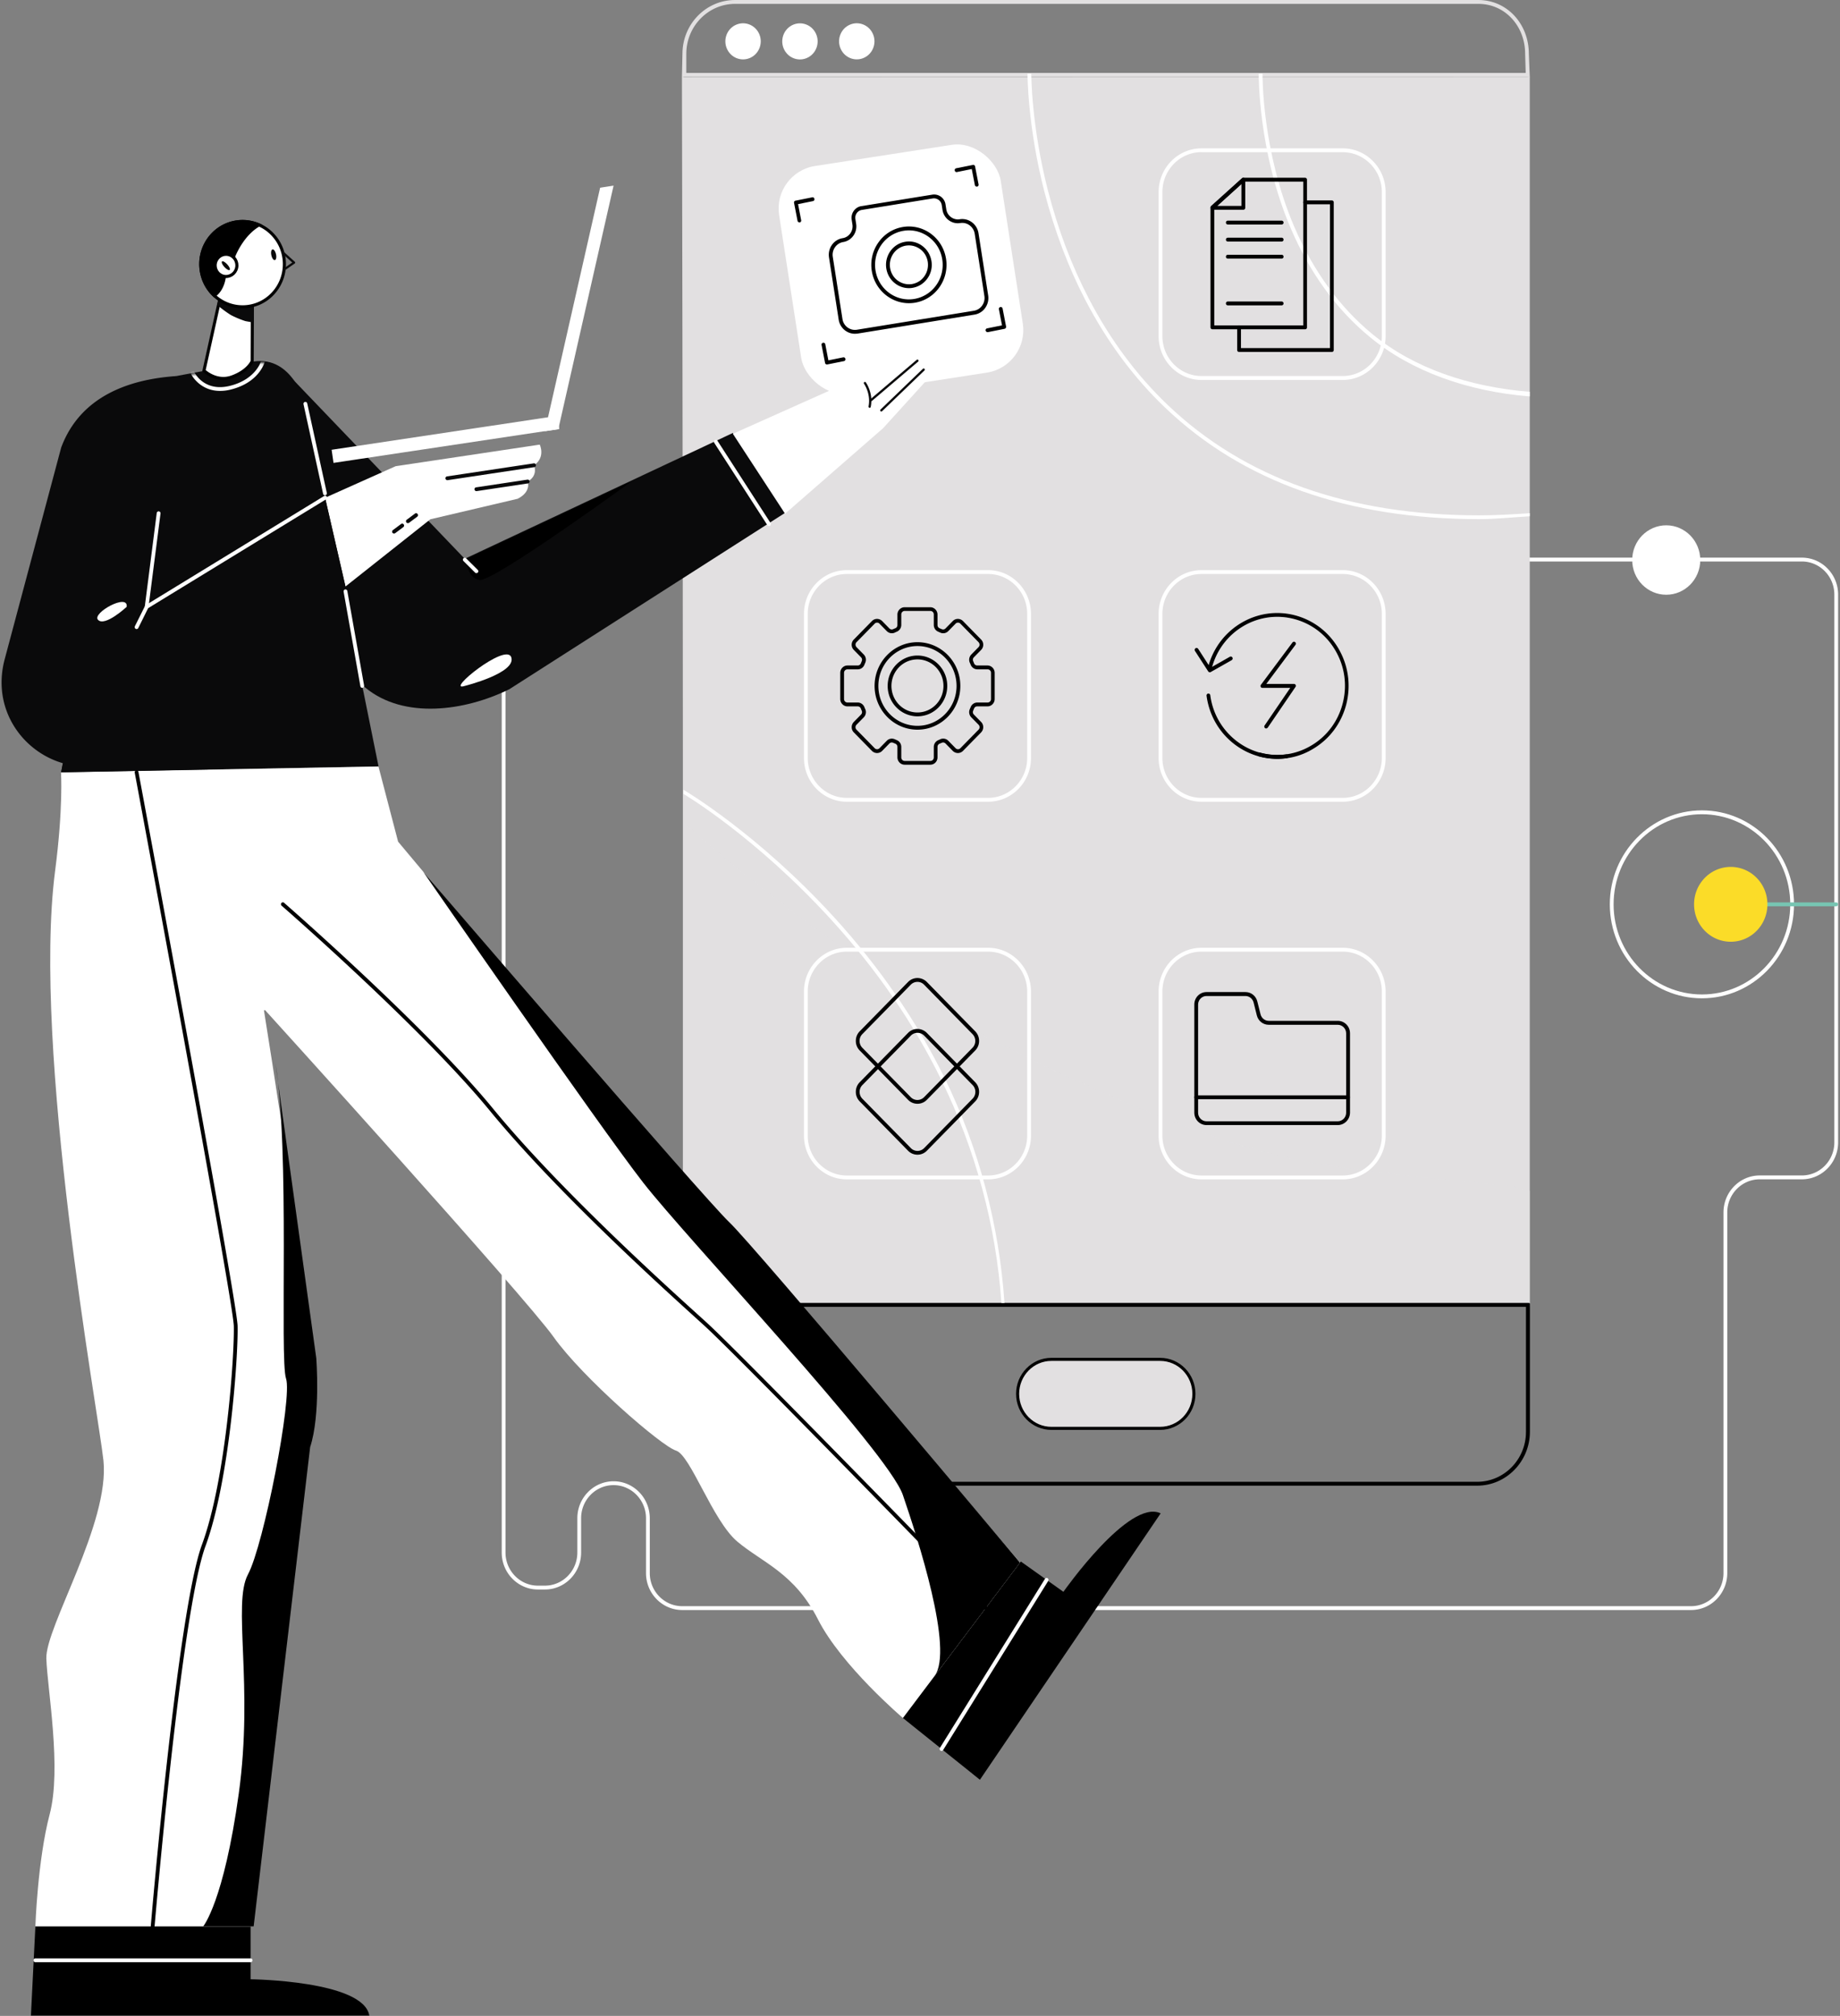 <svg width="599" height="656" viewBox="0 0 599 656" fill="none" xmlns="http://www.w3.org/2000/svg"><rect x="0" y="0" width="599" height="656" fill="#808080" stroke="none"/><path d="M550.509 523.92H222.093c-6.499 0-11.792-5.398-11.792-12.025v-17.85c0-5.925-4.726-10.77-10.56-10.77-5.835 0-10.561 4.82-10.561 10.77v11.172c0 6.627-5.293 12.025-11.792 12.025h-2.264c-6.499 0-11.792-5.398-11.792-12.025V215.955a.615.615 0 1 1 1.231 0v289.262c0 5.925 4.726 10.77 10.561 10.77h2.264c5.81 0 10.561-4.82 10.561-10.77v-11.172c0-6.628 5.293-12.025 11.792-12.025s11.791 5.397 11.791 12.025v17.85c0 5.924 4.727 10.77 10.561 10.77h328.416c5.81 0 10.561-4.82 10.561-10.77V394.528c0-6.627 5.293-12.025 11.792-12.025h13.736c5.81 0 10.561-4.82 10.561-10.77V193.486c0-5.925-4.727-10.77-10.561-10.77h-89.483a.615.615 0 0 1-.615-.627c0-.352.271-.628.615-.628h89.483c6.499 0 11.792 5.398 11.792 12.025v178.247c0 6.628-5.293 12.025-11.792 12.025h-13.736c-5.81 0-10.561 4.82-10.561 10.77v117.367c0 6.627-5.293 12.025-11.792 12.025z" fill="#fff"/><path d="M498 424H222.309V249.157c0-88.725-.309-224.086-.309-224.086L498 25v399z" fill="#E2E0E1"/><path opacity=".55" d="M491.202 385.894c-7.675-.853-15.375-1.53-23.074-2.282-5.75-.552-11.476-1.129-17.201-1.882-9.353-1.229-18.805-2.307-28.059-4.214-8.588-1.756-17.053-4.139-25.394-6.873-9.081-2.985-18.015-6.446-26.825-10.209-14.14-6.045-28.182-12.09-41.879-19.114a474.787 474.787 0 0 1-52.811-31.656c-12.388-8.553-24.209-17.834-36.005-27.241-5.799-4.615-11.475-9.406-16.954-14.423v157h275v-37.5c-2.937-.602-3.862-1.104-6.798-1.606z" fill="#E2E0E1"/><path d="M480.89 483.449H238.634c-9.453 0-17.134-7.833-17.134-17.473v-41.348c0-.352.271-.628.615-.628h275.318c.344 0 .615-.002.615.35v41.626c-.024 9.615-7.73 17.473-17.158 17.473zm-258.184-58.194v40.721c0 8.937 7.139 16.217 15.903 16.217h242.257c8.763 0 15.902-7.28 15.902-16.217v-40.721H222.706z" fill="#000"/><path d="M554.05 324.86c-16.543 0-29.984-13.707-29.984-30.578 0-16.87 13.441-30.578 29.984-30.578s29.984 13.708 29.984 30.578c0 16.871-13.466 30.578-29.984 30.578zm0-59.901c-15.853 0-28.753 13.155-28.753 29.323s12.9 29.323 28.753 29.323 28.753-13.155 28.753-29.323-12.9-29.323-28.753-29.323zM542.429 193.535c6.118 0 11.078-5.058 11.078-11.297 0-6.24-4.96-11.298-11.078-11.298-6.118 0-11.077 5.058-11.077 11.298 0 6.239 4.959 11.297 11.077 11.297z" fill="#fff"/><path d="M497.115 25H222.783c-.345 0-.783.352-.783 0l.168-7.495C222.168 7.847 229.839 0 239.281 0h241.964c9.442 0 16.46 7.847 16.46 17.505L498 25c.025.352-.541 0-.885 0zm-273.718-1.258H496.68l-.18-6.237c0-8.954-6.477-16.247-15.23-16.247H239.305c-8.753 0-15.883 7.293-15.883 16.247v6.238h-.025z" fill="#E2E0E1"/><path d="M377.673 464.8h-35.399c-6.066 0-10.997-5.014-10.997-11.224 0-6.211 4.931-11.224 10.997-11.224h35.399c6.066 0 10.996 5.013 10.996 11.224 0 6.21-4.93 11.224-10.996 11.224z" fill="#E2E0E1" stroke="#000"/><path d="M597.746 294.911h-22.377a.615.615 0 0 1-.615-.627c0-.352.271-.628.615-.628h22.377c.345 0 .616.276.616.628a.616.616 0 0 1-.616.627z" fill="#77C5B2"/><path d="M244.102 18.88c2.939-1.241 4.335-4.678 3.118-7.675-1.218-2.998-4.588-4.421-7.527-3.18-2.939 1.242-4.335 4.678-3.117 7.676 1.217 2.997 4.587 4.421 7.526 3.18zM266.024 14.819c.731-3.158-1.186-6.322-4.282-7.067-3.096-.746-6.199 1.21-6.93 4.367-.731 3.157 1.186 6.321 4.282 7.067 3.096.745 6.199-1.21 6.93-4.367zM281.122 18.872c2.939-1.241 4.335-4.678 3.117-7.675-1.217-2.998-4.587-4.421-7.526-3.18-2.94 1.242-4.335 4.679-3.118 7.676 1.218 2.998 4.587 4.421 7.527 3.18z" fill="#fff"/><path d="M571.874 302.886c4.662-4.755 4.662-12.464 0-17.219a11.776 11.776 0 0 0-16.885 0c-4.662 4.755-4.662 12.464 0 17.219a11.776 11.776 0 0 0 16.885 0z" fill="#FBDC28"/><path d="M379.273 132.63c25.257 24.126 59.598 36.302 102.284 36.302 5.244 0 10.929-.606 16.443-.932v-1c-5.465.377-11.224.701-16.443.701-42.366 0-76.436-12.075-101.447-35.95-10.142-9.691-18.783-21.339-25.7-34.67-5.539-10.67-9.994-22.42-13.219-34.922-5.49-21.314-5.46-38.008-5.46-38.159H334.5c0 .15-.03 16.97 5.509 38.436 3.274 12.602 7.73 24.452 13.318 35.197 6.991 13.431 15.706 25.231 25.946 34.997zM446.038 109.75C459.676 120.947 477.863 127.368 498 129v-1.5c-19.866-1.607-37.733-7.707-51.174-18.729-10.733-8.811-19.325-20.61-25.504-35.021-10.56-24.603-10.321-49.499-10.321-49.75h-1.231c0 .251-.239 25.373 10.395 50.227 6.253 14.636 14.968 26.586 25.873 35.523zM306.374 351.257C317.575 374.077 324.301 398.995 326 424h1c-1.699-25.18-8.268-50.35-19.543-73.321-9.034-18.352-21.048-35.85-35.719-51.968-24.987-27.465-48.992-41.56-49.238-41.711v1.354c.246.125 23.513 13.922 48.376 41.236 14.598 16.017 26.537 33.415 35.498 51.667z" fill="#fff"/><path d="M92.5 120.5l58.792 61.335 87.293-40.947 16.985 26.009-89.778 57.391c-14.475 7.13-34.243 9.816-46.773-.452l-46.625-38.311L92.5 120.5z" fill="#0A0A0B"/><rect x="251.5" y="56.158" width="73" height="75" rx="14" transform="rotate(-8.794 251.5 56.158)" fill="#fff"/><path d="M278.293 108.606c-2.585 0-4.849-1.908-5.268-4.595l-3.151-20.26a5.557 5.557 0 0 1 .96-4.067 5.258 5.258 0 0 1 3.496-2.184c2.068-.326 3.495-2.334 3.175-4.443l-.246-1.582c-.32-2.084 1.083-4.067 3.127-4.393l23.115-3.74a3.74 3.74 0 0 1 2.806.677 3.76 3.76 0 0 1 1.502 2.51l.246 1.582c.32 2.109 2.29 3.565 4.357 3.239 2.905-.477 5.662 1.556 6.13 4.519l3.151 20.26a5.55 5.55 0 0 1-.96 4.066 5.259 5.259 0 0 1-3.496 2.185l-38.082 6.175c-.296.026-.591.051-.862.051zm25.774-44.06c-.123 0-.271 0-.394.025l-23.115 3.74c-1.379.227-2.314 1.557-2.092 2.963l.246 1.582c.443 2.812-1.453 5.448-4.185 5.9a4.083 4.083 0 0 0-2.683 1.682 4.236 4.236 0 0 0-.739 3.113l3.151 20.26c.345 2.284 2.462 3.841 4.702 3.489l38.082-6.176a4.079 4.079 0 0 0 2.684-1.682c.64-.903.911-2.008.738-3.113l-3.151-20.26a4.186 4.186 0 0 0-1.649-2.736 4.03 4.03 0 0 0-3.053-.753c-2.757.452-5.342-1.481-5.785-4.268l-.246-1.582a2.555 2.555 0 0 0-1.009-1.682c-.468-.326-.985-.502-1.502-.502z" fill="#000"/><path d="M295.89 98.662c-5.908 0-11.127-4.394-12.087-10.52a12.566 12.566 0 0 1 2.191-9.288c1.92-2.712 4.751-4.469 7.976-4.996 6.672-1.08 12.949 3.565 14.007 10.368 1.059 6.804-3.495 13.206-10.166 14.285-.64.1-1.305.15-1.921.15zm0-23.7c-.566 0-1.157.05-1.747.151-6.007.98-10.093 6.728-9.133 12.854.96 6.126 6.597 10.293 12.604 9.314 6.006-.979 10.093-6.728 9.133-12.854-.837-5.523-5.539-9.464-10.857-9.464z" fill="#000"/><path d="M295.87 93.765a7.289 7.289 0 0 1-4.358-1.456c-1.6-1.18-2.658-2.937-2.978-4.945-.64-4.118 2.117-8.034 6.179-8.687a7.175 7.175 0 0 1 5.538 1.356c1.6 1.18 2.659 2.937 2.979 4.946.32 2.008-.148 4.016-1.329 5.648a7.39 7.39 0 0 1-4.85 3.038c-.394.075-.788.1-1.181.1zm.024-13.908c-.32 0-.665.025-.985.076-3.372.552-5.686 3.79-5.144 7.255.27 1.657 1.132 3.138 2.486 4.117a6.216 6.216 0 0 0 4.628 1.13c1.625-.276 3.077-1.155 4.037-2.536.985-1.38 1.354-3.037 1.108-4.72-.271-1.657-1.133-3.138-2.487-4.117-1.083-.778-2.338-1.205-3.643-1.205zM260.222 72.35a.588.588 0 0 1-.591-.501l-1.132-5.825a.596.596 0 0 1 .492-.728l5.416-1.08a.587.587 0 0 1 .714.503.597.597 0 0 1-.493.728l-4.825.979 1.01 5.222a.597.597 0 0 1-.493.728c0-.05-.049-.025-.098-.025zM317.975 60.728a.633.633 0 0 1-.616-.502l-1.009-5.222-4.825.98a.586.586 0 0 1-.714-.503.596.596 0 0 1 .492-.728l5.416-1.08a.586.586 0 0 1 .714.503L318.566 60a.597.597 0 0 1-.493.728h-.098zM269.183 118.596a.588.588 0 0 1-.591-.502l-1.132-5.825a.596.596 0 0 1 .492-.728.598.598 0 0 1 .714.502l1.009 5.222 4.825-.979a.598.598 0 0 1 .714.502.596.596 0 0 1-.493.728l-5.415 1.08h-.123zM321.493 108.079a.634.634 0 0 1-.616-.502.596.596 0 0 1 .493-.728l4.825-.979-1.009-5.222a.596.596 0 0 1 .492-.728.586.586 0 0 1 .714.502l1.132 5.824a.652.652 0 0 1-.492.753l-5.416 1.08h-.123z" fill="#000"/><path d="M250.328 171.163a.638.638 0 0 1-.517-.276l-17.282-26.762c-.197-.301-.098-.678.173-.879.295-.201.664-.1.861.176l17.281 26.762a.649.649 0 0 1-.172.879.788.788 0 0 1-.344.1z" fill="#fff"/><path d="M259.09 160.344a.6.6 0 0 1-.492-.251c-.197-.276-.148-.678.099-.878l4.283-3.365c.271-.2.665-.15.861.101.197.276.148.678-.098.879l-4.283 3.364a.588.588 0 0 1-.37.15z" fill="#60D2D0"/><path d="M128.792 151.709l46.92-7.029s1.994 4.067-1.846 6.728c0 0 1.428 3.314-2.068 5.272 0 0 1.255 3.339-3.274 5.623l-28.433 6.678-27.62 21.867-6.647-28.871 22.968-10.268z" fill="#fff"/><path d="M82.586 117.641l-25.257 4.745c-5.342.829-11.84 2.912-14.18 9.44l-23.262 119.5 103.342-1.933-23.854-117.969s-4.135-15.716-16.789-13.783z" fill="#0A0A0B"/><path d="M72.986 90.92l9.202-1.393-.096 28.013-.019.04c-.04.084-.103.212-.198.374-.189.324-.5.786-.982 1.314-.962 1.052-2.611 2.374-5.341 3.376-2.645.958-4.97.412-6.655-.387a10.887 10.887 0 0 1-2.496-1.647l6.585-29.69z" fill="#fff" stroke="#000"/><path d="M75.222 102.553a31.436 31.436 0 0 0 4.653 1.933c.911.176 1.822.326 2.733.452l.049-16.017-10.118 1.531-1.797 8.812c1.428 1.205 2.905 2.31 4.48 3.289z" fill="#0A0A0B"/><path d="M88.596 76.146c5.315 5.42 5.315 14.21 0 19.63a13.425 13.425 0 0 1-19.248 0c-5.316-5.42-5.316-14.21 0-19.63a13.424 13.424 0 0 1 19.248 0z" fill="#fff" stroke="#000"/><path d="M85.44 73.183a13.832 13.832 0 0 0-9.6-1.256c-7.608 1.758-12.359 9.465-10.635 17.197.689 3.114 2.314 5.75 4.53 7.683 3.716-2.335 3.864-7.381 3.864-7.381l2.954-5.85c-.025 0 2.88-7.632 8.887-10.393z" fill="#000"/><path d="M74.357 82.832c1.898.434 3.106 2.36 2.676 4.318-.43 1.957-2.33 3.174-4.228 2.74-1.899-.434-3.107-2.361-2.676-4.319.43-1.957 2.33-3.174 4.228-2.74z" fill="#fff" stroke="#000"/><path d="M73.972 86.035c.689.753 1.058 1.556.787 1.808-.246.225-1.01-.201-1.698-.954-.69-.754-1.059-1.557-.788-1.808.246-.226 1.01.2 1.699.954zM89.849 82.722c.221.954.049 1.808-.37 1.908-.418.1-.935-.602-1.132-1.556-.221-.954-.05-1.808.37-1.908.418-.1.91.602 1.132 1.556zM92.506 88.094c-.123 0-.246-.05-.295-.176-.123-.176-.074-.402.098-.528l2.831-1.958-3.274-2.962a.369.369 0 0 1-.025-.527.352.352 0 0 1 .517-.025l3.62 3.263c.073.076.122.201.122.302a.309.309 0 0 1-.172.276l-3.225 2.234a.222.222 0 0 1-.197.1zM105.825 161.952l-58.072 35.524 9.576-75.089c-14.82 1.004-31.116 6.276-37.418 23.272L1.473 214.723c-6.548 25.281 21.91 44.738 42.341 28.972l68.633-52.872-6.622-28.871z" fill="#0A0A0B"/><path d="M181.112 136.387l-.071-.495-.495.074-71.528 10.743-.494.075.071.494.331 2.293.071.495.495-.075 71.528-10.743.494-.074-.071-.495-.331-2.292z" fill="#fff" stroke="#fff"/><path d="M178.188 139.011l-.161.71.72-.104 2.251-.325.34-.049.076-.335 17.518-77.18.163-.716-.726.112-2.251.346-.336.052-.076.332-17.518 77.157z" fill="#fff" stroke="#fff"/><path d="M145.63 156.253a.635.635 0 0 1-.615-.527.604.604 0 0 1 .517-.703l28.235-4.243c.345-.05.64.176.69.528a.606.606 0 0 1-.517.703l-14.106 2.121-14.105 2.121h-.099zM155.083 159.819a.635.635 0 0 1-.615-.527.604.604 0 0 1 .517-.703l16.715-2.511c.344-.05.64.176.689.527a.604.604 0 0 1-.517.703l-16.715 2.511h-.074z" fill="#0A0A0B"/><path d="M44.456 204.706a.49.49 0 0 1-.271-.075c-.296-.151-.419-.527-.27-.854l3.298-6.602a.542.542 0 0 1 .221-.251l58.097-35.524a.601.601 0 0 1 .837.226.625.625 0 0 1-.222.853l-57.924 35.424-3.2 6.452a.651.651 0 0 1-.566.351z" fill="#fff"/><path d="M128.255 173.624a.636.636 0 0 1-.492-.251.625.625 0 0 1 .147-.879l2.659-1.983a.598.598 0 0 1 .862.151.624.624 0 0 1-.148.878l-2.659 1.984a.899.899 0 0 1-.369.1zM132.778 170.237a.638.638 0 0 1-.492-.251.623.623 0 0 1 .148-.878l2.658-1.984a.6.6 0 0 1 .862.151.625.625 0 0 1-.148.879l-2.658 1.983a.687.687 0 0 1-.37.1z" fill="#0A0A0B"/><mask id="a" maskUnits="userSpaceOnUse" x="19" y="118" width="104" height="134"><path d="M81.7 118.165l-25.257 4.745c-5.342.828-11.841 2.912-14.18 9.439L19 251.85l103.343-1.933-23.854-117.97s-4.136-15.715-16.79-13.782z" fill="#0A0A0B"/></mask><path d="M71.633 127.207c-6.77 0-9.453-5.498-9.477-5.573a.616.616 0 0 1 .295-.828.594.594 0 0 1 .813.301c.123.276 3.249 6.527 11.619 4.443 4.456-1.104 6.966-3.288 8.296-4.895 1.452-1.757 1.846-3.264 1.846-3.289.099-.326.418-.527.739-.452.32.076.517.427.443.753-.074.277-1.797 6.779-11.053 9.088-1.28.327-2.462.452-3.52.452z" fill="#fff" mask="url(#a)"/><path d="M47.75 198.103h-.074c-.344-.05-.566-.351-.541-.703l3.89-30.452a.633.633 0 0 1 .688-.553c.345.051.567.352.542.703l-3.914 30.453a.614.614 0 0 1-.59.552zM238.586 141.164l33.208-14.837s7.878-10.77 13.023-11.096c0 0 1.6 1.155-1.157 4.92l-2.068 4.519s9.896-5.121 15.263-9.213c.935-.728 2.289.125 2.043 1.305-.049.176-.099.377-.172.603 0 0 2.24.15 1.993 2.937 0 0 2.758 1.029.837 3.54l-14.056 15.49-31.928 27.841-16.986-26.009zM105.775 161.174a.607.607 0 0 1-.591-.502l-6.376-29.122a.628.628 0 0 1 .468-.753.617.617 0 0 1 .739.477l6.376 29.122a.63.63 0 0 1-.468.753c-.074.025-.099.025-.148.025z" fill="#fff"/><path d="M286.909 133.911a.391.391 0 0 1-.271-.126.37.37 0 0 1 .025-.527l13.786-13.255a.35.35 0 0 1 .516.025.368.368 0 0 1-.024.527l-13.786 13.255a.346.346 0 0 1-.246.101zM283.585 130.571a.452.452 0 0 1-.295-.126.394.394 0 0 1 .049-.527l15.09-12.829a.377.377 0 0 1 .517.05.395.395 0 0 1-.049.528l-15.09 12.828c-.05.025-.148.076-.222.076z" fill="#0A0A0B"/><path d="M283.119 132.705h-.073a.413.413 0 0 1-.296-.452c.813-4.143-1.452-7.331-1.477-7.381a.394.394 0 0 1 .074-.527.376.376 0 0 1 .517.075c.098.151 2.486 3.49 1.6 7.958-.025.201-.172.327-.345.327z" fill="#0A0A0B"/><path d="M81.58 626.849v17.222s36.777.401 38.648 11.824H10.066l1.453-29.046h70.06zM332.325 508.127l13.859 9.867s21.417-30.503 31.658-25.532l-58.835 86.688-25.085-20.109 38.403-50.914z" fill="#000"/><path d="M129.604 273.896s81.408 97.509 99.502 115.961c18.118 18.478 102.949 118.597 102.949 118.597l-38.132 50.587s-20.014-17.022-27.645-32.085c-7.632-15.063-18.118-18.477-26.217-25.281-8.099-6.803-15.263-28.193-20.014-29.649-4.776-1.456-30.501-23.825-39.806-36.929-9.305-13.13-94.406-106.898-94.406-106.898s17.896 111.266 16.468 122.94c-1.427 11.674-20.727 175.711-20.727 175.711h-70.06s.713-21.515 4.652-36.453c3.939-14.938-.714-40.469-1.083-50.662-.37-10.218 20.728-44.11 18.586-64.52-1.6-15.164-23.288-133.535-15.73-191.829 2.683-20.611 1.92-32.034 1.92-32.034l103.342-1.933 6.401 24.477z" fill="#fff"/><path d="M112.47 190.823l-73.605 55.96s-8.148 4.217-18.389 1.556l-.566 2.963 47.954-.904s-.541-8.762 7.311-12.578c7.853-3.816 12.752-9.264 15.559-13.557 2.806-4.293 22.056-26.812 22.056-26.812l-.32-6.628z" fill="#0A0A0B"/><path d="M117.939 223.838c-.296 0-.542-.201-.616-.527l-5.465-30.779c-.049-.352.173-.678.493-.728.344-.05.664.176.714.502l5.465 30.779c.049.351-.173.678-.493.728-.024.025-.074.025-.098.025z" fill="#fff"/><path d="M49.7 627.477h-.05a.62.62 0 0 1-.565-.678c.073-1.029 8.69-102.504 16.665-124.17 7.853-21.289 10.61-61.783 10.364-71.148-.221-8.41-31.928-178.321-32.248-180.029a.597.597 0 0 1 .492-.728.587.587 0 0 1 .714.503c1.305 7.004 32.052 171.719 32.273 180.229.246 9.415-2.535 50.16-10.438 71.625-7.926 21.515-16.493 122.815-16.591 123.844-.05.301-.32.552-.616.552z" fill="#000"/><path d="M85.861 328.801h-.123a.638.638 0 0 1-.492-.728l6.942-37.532a.614.614 0 0 1 .615-.502h5.588c.345 0 .616.276.616.628 0 .351-.271.627-.616.627h-5.095l-6.844 37.03c-.05.277-.32.477-.59.477z" fill="#fff"/><path d="M89.665 346.099l13.294 95.826s1.452 18.477-1.994 28.971l-18.39 155.953H66.157s6.696-7.983 11.57-43.181c4.874-35.197-2.117-61.833 3.004-71.348 5.12-9.515 14.524-57.566 12.382-63.742-2.117-6.201 1.33-74.613-3.447-102.479zM137.828 283.763s57.112 82.52 71.562 101.073c14.45 18.553 79.685 87.491 84.535 101.651 4.825 14.134 16.666 50.461 10.315 58.896l27.817-36.879S245.651 405.497 237.38 397.69c-8.272-7.808-99.552-113.927-99.552-113.927z" fill="#000"/><path d="M320.877 523.916a.626.626 0 0 1-.443-.175c-.812-.829-80.202-82.446-91.255-92.463l-1.551-1.406c-12.777-11.573-46.699-42.277-68.165-68.436-22.106-26.913-67.303-66.303-67.77-66.705a.617.617 0 0 1-.075-.878.59.59 0 0 1 .862-.075c.443.401 45.738 39.841 67.918 66.854 21.417 26.085 55.29 56.763 68.042 68.286l1.551 1.406c11.078 10.042 90.492 91.684 91.305 92.513.246.251.246.653 0 .878-.099.151-.271.201-.419.201z" fill="#000"/><path d="M81.603 638.521H11.518a.616.616 0 0 1-.616-.628c0-.351.271-.627.616-.627h70.06c.345 0 .615.276.615.627 0 .352-.27.628-.59.628zM306.503 569.76a.489.489 0 0 1-.32-.1c-.295-.176-.369-.578-.197-.879l34.193-55.005c.172-.302.566-.377.862-.201.295.176.369.577.197.878l-34.193 55.006a.614.614 0 0 1-.542.301z" fill="#fff"/><path d="M205.549 156.68s-45.073 32.812-49.431 32.059c-4.357-.728-4.258-6.879-4.258-6.879l53.689-25.18z" fill="#000"/><path d="M155.086 186.506c-.148 0-.32-.051-.419-.176l-3.791-3.766a.616.616 0 0 1 0-.879.588.588 0 0 1 .862 0l3.791 3.766a.616.616 0 0 1-.443 1.055zM437.122 123.642h-45.984c-7.706 0-13.958-6.402-13.958-14.235V62.511c0-7.858 6.277-14.235 13.958-14.235h45.984c7.705 0 13.958 6.402 13.958 14.235v46.896c0 7.833-6.253 14.235-13.958 14.235zm-45.984-74.135c-7.016 0-12.727 5.824-12.727 12.979v46.896c0 7.155 5.711 12.98 12.727 12.98h45.984c7.016 0 12.727-5.825 12.727-12.98V62.511c0-7.155-5.711-12.98-12.727-12.98h-45.984v-.024zM437.122 260.892h-45.984c-7.706 0-13.958-6.402-13.958-14.235v-46.896c0-7.858 6.277-14.235 13.958-14.235h45.984c7.705 0 13.958 6.402 13.958 14.235v46.896c0 7.858-6.253 14.235-13.958 14.235zm-45.984-74.11c-7.016 0-12.727 5.824-12.727 12.979v46.896c0 7.155 5.711 12.98 12.727 12.98h45.984c7.016 0 12.727-5.825 12.727-12.98v-46.896c0-7.155-5.711-12.979-12.727-12.979h-45.984zM321.669 260.892h-45.985c-7.705 0-13.957-6.402-13.957-14.235v-46.896c0-7.858 6.277-14.235 13.957-14.235h45.985c7.705 0 13.958 6.402 13.958 14.235v46.896c.025 7.858-6.253 14.235-13.958 14.235zm-45.985-74.11c-7.015 0-12.727 5.824-12.727 12.979v46.896c0 7.155 5.712 12.98 12.727 12.98h45.985c7.016 0 12.727-5.825 12.727-12.98v-46.896c0-7.155-5.711-12.979-12.727-12.979h-45.985zM321.669 383.78h-45.985c-7.705 0-13.957-6.402-13.957-14.235v-46.896c0-7.858 6.277-14.235 13.957-14.235h45.985c7.705 0 13.958 6.402 13.958 14.235v46.896c.025 7.858-6.253 14.235-13.958 14.235zm-45.985-74.111c-7.015 0-12.727 5.825-12.727 12.98v46.896c0 7.155 5.712 12.979 12.727 12.979h45.985c7.016 0 12.727-5.824 12.727-12.979v-46.896c0-7.155-5.711-12.98-12.727-12.98h-45.985zM437.122 383.78h-45.984c-7.706 0-13.958-6.402-13.958-14.235v-46.896c0-7.858 6.277-14.235 13.958-14.235h45.984c7.705 0 13.958 6.402 13.958 14.235v46.896c0 7.858-6.253 14.235-13.958 14.235zm-45.984-74.111c-7.016 0-12.727 5.825-12.727 12.98v46.896c0 7.155 5.711 12.979 12.727 12.979h45.984c7.016 0 12.727-5.824 12.727-12.979v-46.896c0-7.155-5.711-12.98-12.727-12.98h-45.984z" fill="#fff"/><path d="M424.887 107.15h-30.205a.616.616 0 0 1-.616-.627V67.509c0-.175.074-.351.197-.477l10.044-9.038c.123-.1.246-.15.419-.15h20.136c.345 0 .616.276.616.627v48.052a.581.581 0 0 1-.591.627zm-29.59-1.255h28.974V59.099h-19.299l-9.675 8.686v38.11z" fill="#000"/><path d="M433.574 114.529h-30.205a.615.615 0 0 1-.615-.627v-7.381a.616.616 0 1 1 1.231 0v6.753h28.974V66.478h-8.074a.616.616 0 0 1-.616-.628c0-.351.271-.627.616-.627h8.689c.345 0 .616.276.616.627v48.052a.616.616 0 0 1-.616.627zM404.751 68.261h-10.044c-.246 0-.492-.15-.566-.401a.63.63 0 0 1 .172-.703l10.044-9.138c.172-.176.443-.201.665-.1.221.1.369.326.369.577v9.138c-.025.351-.295.627-.64.627zm-8.444-1.255h7.829v-7.105l-7.829 7.105zM417.233 73.056h-17.528a.616.616 0 0 1-.615-.628c0-.351.271-.627.615-.627h17.528c.344 0 .615.276.615.627a.616.616 0 0 1-.615.628z" fill="#000"/><path d="M417.233 78.604h-17.528a.616.616 0 0 1-.615-.628c0-.351.271-.627.615-.627h17.528c.344 0 .615.276.615.627a.616.616 0 0 1-.615.628zM417.233 84.154h-17.528a.616.616 0 0 1-.615-.628c0-.351.271-.628.615-.628h17.528c.344 0 .615.277.615.628a.616.616 0 0 1-.615.628zM417.233 99.366h-17.528a.616.616 0 0 1-.615-.628c0-.352.271-.628.615-.628h17.528c.344 0 .615.276.615.628a.616.616 0 0 1-.615.628zM302.858 248.841h-8.37c-1.28 0-2.338-1.079-2.338-2.385v-3.414a1.11 1.11 0 0 0-.714-1.055c-.222-.1-.443-.175-.665-.276a1.074 1.074 0 0 0-1.231.226l-2.363 2.41c-.911.929-2.388.929-3.323 0l-5.908-6.025c-.911-.929-.911-2.435 0-3.389l2.363-2.41c.32-.327.418-.829.221-1.255-.098-.226-.197-.452-.27-.678-.173-.452-.567-.728-1.034-.728h-3.348c-1.28 0-2.339-1.08-2.339-2.385v-8.536c0-1.306 1.059-2.385 2.339-2.385h3.348c.467 0 .861-.276 1.034-.728.098-.226.172-.452.27-.678a1.126 1.126 0 0 0-.221-1.255l-2.363-2.41a2.398 2.398 0 0 1 0-3.364l5.908-6.026c.91-.929 2.387-.929 3.323 0l2.363 2.41c.32.327.812.427 1.231.226.222-.1.443-.2.665-.276.443-.175.714-.577.714-1.054v-3.414c0-1.306 1.058-2.385 2.338-2.385h8.37c1.28 0 2.339 1.079 2.339 2.385v3.414c0 .477.27.879.713 1.054.222.101.444.176.665.276.419.201.911.101 1.231-.226l2.363-2.41c.911-.929 2.388-.929 3.323 0l5.909 6.026a2.398 2.398 0 0 1 0 3.364l-2.364 2.41c-.32.326-.418.828-.221 1.255.098.226.197.452.271.678.172.452.566.728 1.033.728h3.348c1.28 0 2.339 1.079 2.339 2.385v8.536c0 1.305-1.059 2.385-2.339 2.385h-3.348c-.467 0-.861.276-1.033.728-.099.226-.173.452-.271.678-.197.426-.099.928.221 1.255l2.364 2.41c.91.929.91 2.435 0 3.389l-5.909 6.025c-.91.929-2.387.929-3.323 0l-2.363-2.41a1.074 1.074 0 0 0-1.231-.226 7.087 7.087 0 0 1-.665.276 1.11 1.11 0 0 0-.713 1.055v3.414c0 1.331-1.034 2.385-2.339 2.385zm-12.53-8.485c.32 0 .64.075.96.2.197.101.418.176.615.277.911.351 1.502 1.23 1.502 2.234v3.414c0 .628.492 1.13 1.108 1.13h8.37c.615 0 1.107-.502 1.107-1.13v-3.414c0-.979.591-1.858 1.502-2.234.222-.076.418-.176.615-.277a2.31 2.31 0 0 1 2.61.503l2.363 2.41a1.084 1.084 0 0 0 1.575 0l5.909-6.026a1.136 1.136 0 0 0 0-1.606l-2.364-2.41a2.416 2.416 0 0 1-.492-2.662c.098-.2.172-.426.271-.627a2.323 2.323 0 0 1 2.191-1.532h3.348c.615 0 1.107-.502 1.107-1.129v-8.536c0-.628-.492-1.13-1.107-1.13h-3.348c-.96 0-1.822-.602-2.191-1.531-.074-.226-.173-.427-.271-.628a2.423 2.423 0 0 1 .492-2.661l2.364-2.41c.221-.226.32-.502.32-.803 0-.302-.123-.578-.32-.804l-5.909-6.025a1.084 1.084 0 0 0-1.575 0l-2.363 2.41a2.3 2.3 0 0 1-2.61.502c-.197-.1-.418-.176-.615-.276-.911-.351-1.502-1.23-1.502-2.234v-3.415c0-.627-.492-1.129-1.107-1.129h-8.37c-.616 0-1.108.502-1.108 1.129v3.415c0 .979-.591 1.857-1.502 2.234-.221.075-.418.176-.615.276a2.307 2.307 0 0 1-2.609-.502l-2.364-2.41a1.084 1.084 0 0 0-1.575 0l-5.908 6.025c-.222.226-.32.502-.32.804 0 .301.123.577.32.803l2.363 2.41c.689.703.886 1.732.492 2.661-.098.201-.172.427-.27.628a2.324 2.324 0 0 1-2.191 1.531h-3.348c-.616 0-1.108.502-1.108 1.13v8.536c0 .627.492 1.129 1.108 1.129h3.348c.96 0 1.821.603 2.191 1.532.073.226.172.427.27.627a2.424 2.424 0 0 1-.492 2.662l-2.363 2.41a1.136 1.136 0 0 0 0 1.606l5.908 6.026a1.084 1.084 0 0 0 1.575 0l2.364-2.41a2.305 2.305 0 0 1 1.649-.703zm8.345-2.913c-7.705 0-13.958-6.401-13.958-14.234s6.278-14.235 13.958-14.235c7.705 0 13.958 6.402 13.958 14.235 0 7.833-6.253 14.234-13.958 14.234zm0-27.214c-7.016 0-12.727 5.825-12.727 12.98s5.711 12.979 12.727 12.979 12.727-5.824 12.727-12.979c0-7.155-5.686-12.98-12.727-12.98zm0 22.871c-5.342 0-9.699-4.443-9.699-9.891s4.357-9.892 9.699-9.892 9.699 4.444 9.699 9.892c0 5.448-4.332 9.891-9.699 9.891zm0-18.527c-4.677 0-8.468 3.866-8.468 8.636s3.791 8.636 8.468 8.636 8.468-3.866 8.468-8.636-3.791-8.636-8.468-8.636z" fill="#000"/><path d="M415.854 246.933c-2.019 0-4.062-.276-6.081-.829a.66.66 0 0 1-.443-.778.646.646 0 0 1 .763-.452c5.687 1.557 11.62.779 16.715-2.234 5.096-2.988 8.739-7.833 10.266-13.632 1.526-5.799.763-11.85-2.191-17.047-2.93-5.196-7.681-8.912-13.367-10.468-11.743-3.214-23.854 3.891-27.005 15.866a.646.646 0 0 1-.763.452.66.66 0 0 1-.443-.778c3.323-12.628 16.124-20.135 28.506-16.745 6.007 1.656 11.004 5.573 14.106 11.071 3.101 5.498 3.914 11.875 2.314 18-1.625 6.126-5.465 11.222-10.856 14.386-3.521 2.133-7.484 3.188-11.521 3.188z" fill="#fff"/><path d="M415.854 246.933c-2.019 0-4.062-.276-6.081-.829a.66.66 0 0 1-.443-.778.646.646 0 0 1 .763-.452c5.687 1.557 11.62.779 16.715-2.234 5.096-2.988 8.739-7.833 10.266-13.632 1.526-5.799.763-11.85-2.191-17.047-2.93-5.196-7.681-8.912-13.367-10.468-11.743-3.214-23.854 3.891-27.005 15.866a.646.646 0 0 1-.763.452.66.66 0 0 1-.443-.778c3.323-12.628 16.124-20.135 28.506-16.745 6.007 1.656 11.004 5.573 14.106 11.071 3.101 5.498 3.914 11.875 2.314 18-1.625 6.126-5.465 11.222-10.856 14.386-3.521 2.133-7.484 3.188-11.521 3.188z" fill="#000"/><path d="M415.78 246.933c-5.047 0-9.945-1.682-14.032-4.845-4.948-3.841-8.123-9.415-8.96-15.691a.62.62 0 0 1 .516-.703.615.615 0 0 1 .69.527c.788 5.95 3.815 11.222 8.493 14.862 4.677 3.641 10.462 5.197 16.296 4.394.345-.05.64.201.689.527a.621.621 0 0 1-.517.703 22.45 22.45 0 0 1-3.175.226zM393.846 218.765a.64.64 0 0 1-.516-.276l-4.308-6.653a.649.649 0 0 1 .172-.879c.295-.201.665-.1.861.176l3.988 6.176 6.327-3.59c.295-.176.665-.05.837.251.172.301.049.678-.246.853l-6.819 3.867a.579.579 0 0 1-.296.075zM412.187 237.043a.561.561 0 0 1-.345-.1.644.644 0 0 1-.147-.879l8.345-12.226h-9.084a.565.565 0 0 1-.541-.352.622.622 0 0 1 .073-.653l10.266-13.757a.613.613 0 0 1 .861-.126c.271.201.32.603.123.879l-9.502 12.728h9.01c.222 0 .443.126.542.327a.627.627 0 0 1-.05.652l-9.009 13.206c-.173.201-.345.301-.542.301zM298.672 359.179a4.262 4.262 0 0 1-3.052-1.28l-15.755-16.067a4.41 4.41 0 0 1-1.256-3.113c0-1.18.443-2.285 1.256-3.114l15.755-16.067c1.674-1.707 4.406-1.707 6.105 0l15.755 16.067a4.414 4.414 0 0 1 1.255 3.114 4.414 4.414 0 0 1-1.255 3.113l-15.755 16.067a4.264 4.264 0 0 1-3.053 1.28zm0-39.666c-.788 0-1.575.301-2.191.929l-15.755 16.067a3.182 3.182 0 0 0 0 4.444l15.755 16.067a3.035 3.035 0 0 0 4.358 0l15.754-16.067a3.18 3.18 0 0 0 0-4.444l-15.754-16.067a2.951 2.951 0 0 0-2.167-.929z" fill="#000"/><path d="M298.672 375.75a4.259 4.259 0 0 1-3.052-1.281l-15.755-16.067a4.409 4.409 0 0 1-1.256-3.113c0-1.18.443-2.285 1.256-3.113l15.755-16.068c1.674-1.707 4.406-1.707 6.105 0l15.755 16.068a4.41 4.41 0 0 1 1.255 3.113c0 1.18-.443 2.284-1.255 3.113l-15.755 16.067a4.26 4.26 0 0 1-3.053 1.281zm-2.166-2.159a3.034 3.034 0 0 0 4.357 0l15.755-16.068a3.18 3.18 0 0 0 0-4.443l-15.755-16.068a3.034 3.034 0 0 0-4.357 0l-15.755 16.068a3.14 3.14 0 0 0-.911 2.234c0 .854.32 1.632.911 2.234l15.755 16.043z" fill="#000"/><path d="M151.295 223.207s16.715-4.167 15.164-9.264c-1.55-5.121-21.86 11.398-15.164 9.264zM41.232 197.477s-7.114 6.602-9.33 4.217c-2.043-2.209 9.97-8.837 9.33-4.217z" fill="#fff"/><path d="M435.499 366.109h-42.735c-2.191 0-3.963-1.807-3.963-4.041V326.87c0-2.234 1.772-4.042 3.963-4.042h12.703c1.821 0 3.397 1.255 3.84 3.038l1.058 4.218c.32 1.23 1.403 2.108 2.659 2.108h22.5c2.191 0 3.963 1.808 3.963 4.042v25.834c-.024 2.234-1.797 4.041-3.988 4.041zm-42.735-42.001c-1.502 0-2.732 1.256-2.732 2.787v35.198c0 1.531 1.23 2.786 2.732 2.786h42.735c1.502 0 2.733-1.255 2.733-2.786v-25.834c0-1.531-1.231-2.786-2.733-2.786h-22.5c-1.821 0-3.397-1.256-3.84-3.038l-1.058-4.218c-.32-1.23-1.404-2.109-2.659-2.109h-12.678z" fill="#000"/><path d="M438.847 357.697h-49.431a.616.616 0 0 1-.615-.628c0-.351.271-.628.615-.628h49.431c.345 0 .616.277.616.628a.616.616 0 0 1-.616.628z" fill="#000"/></svg>